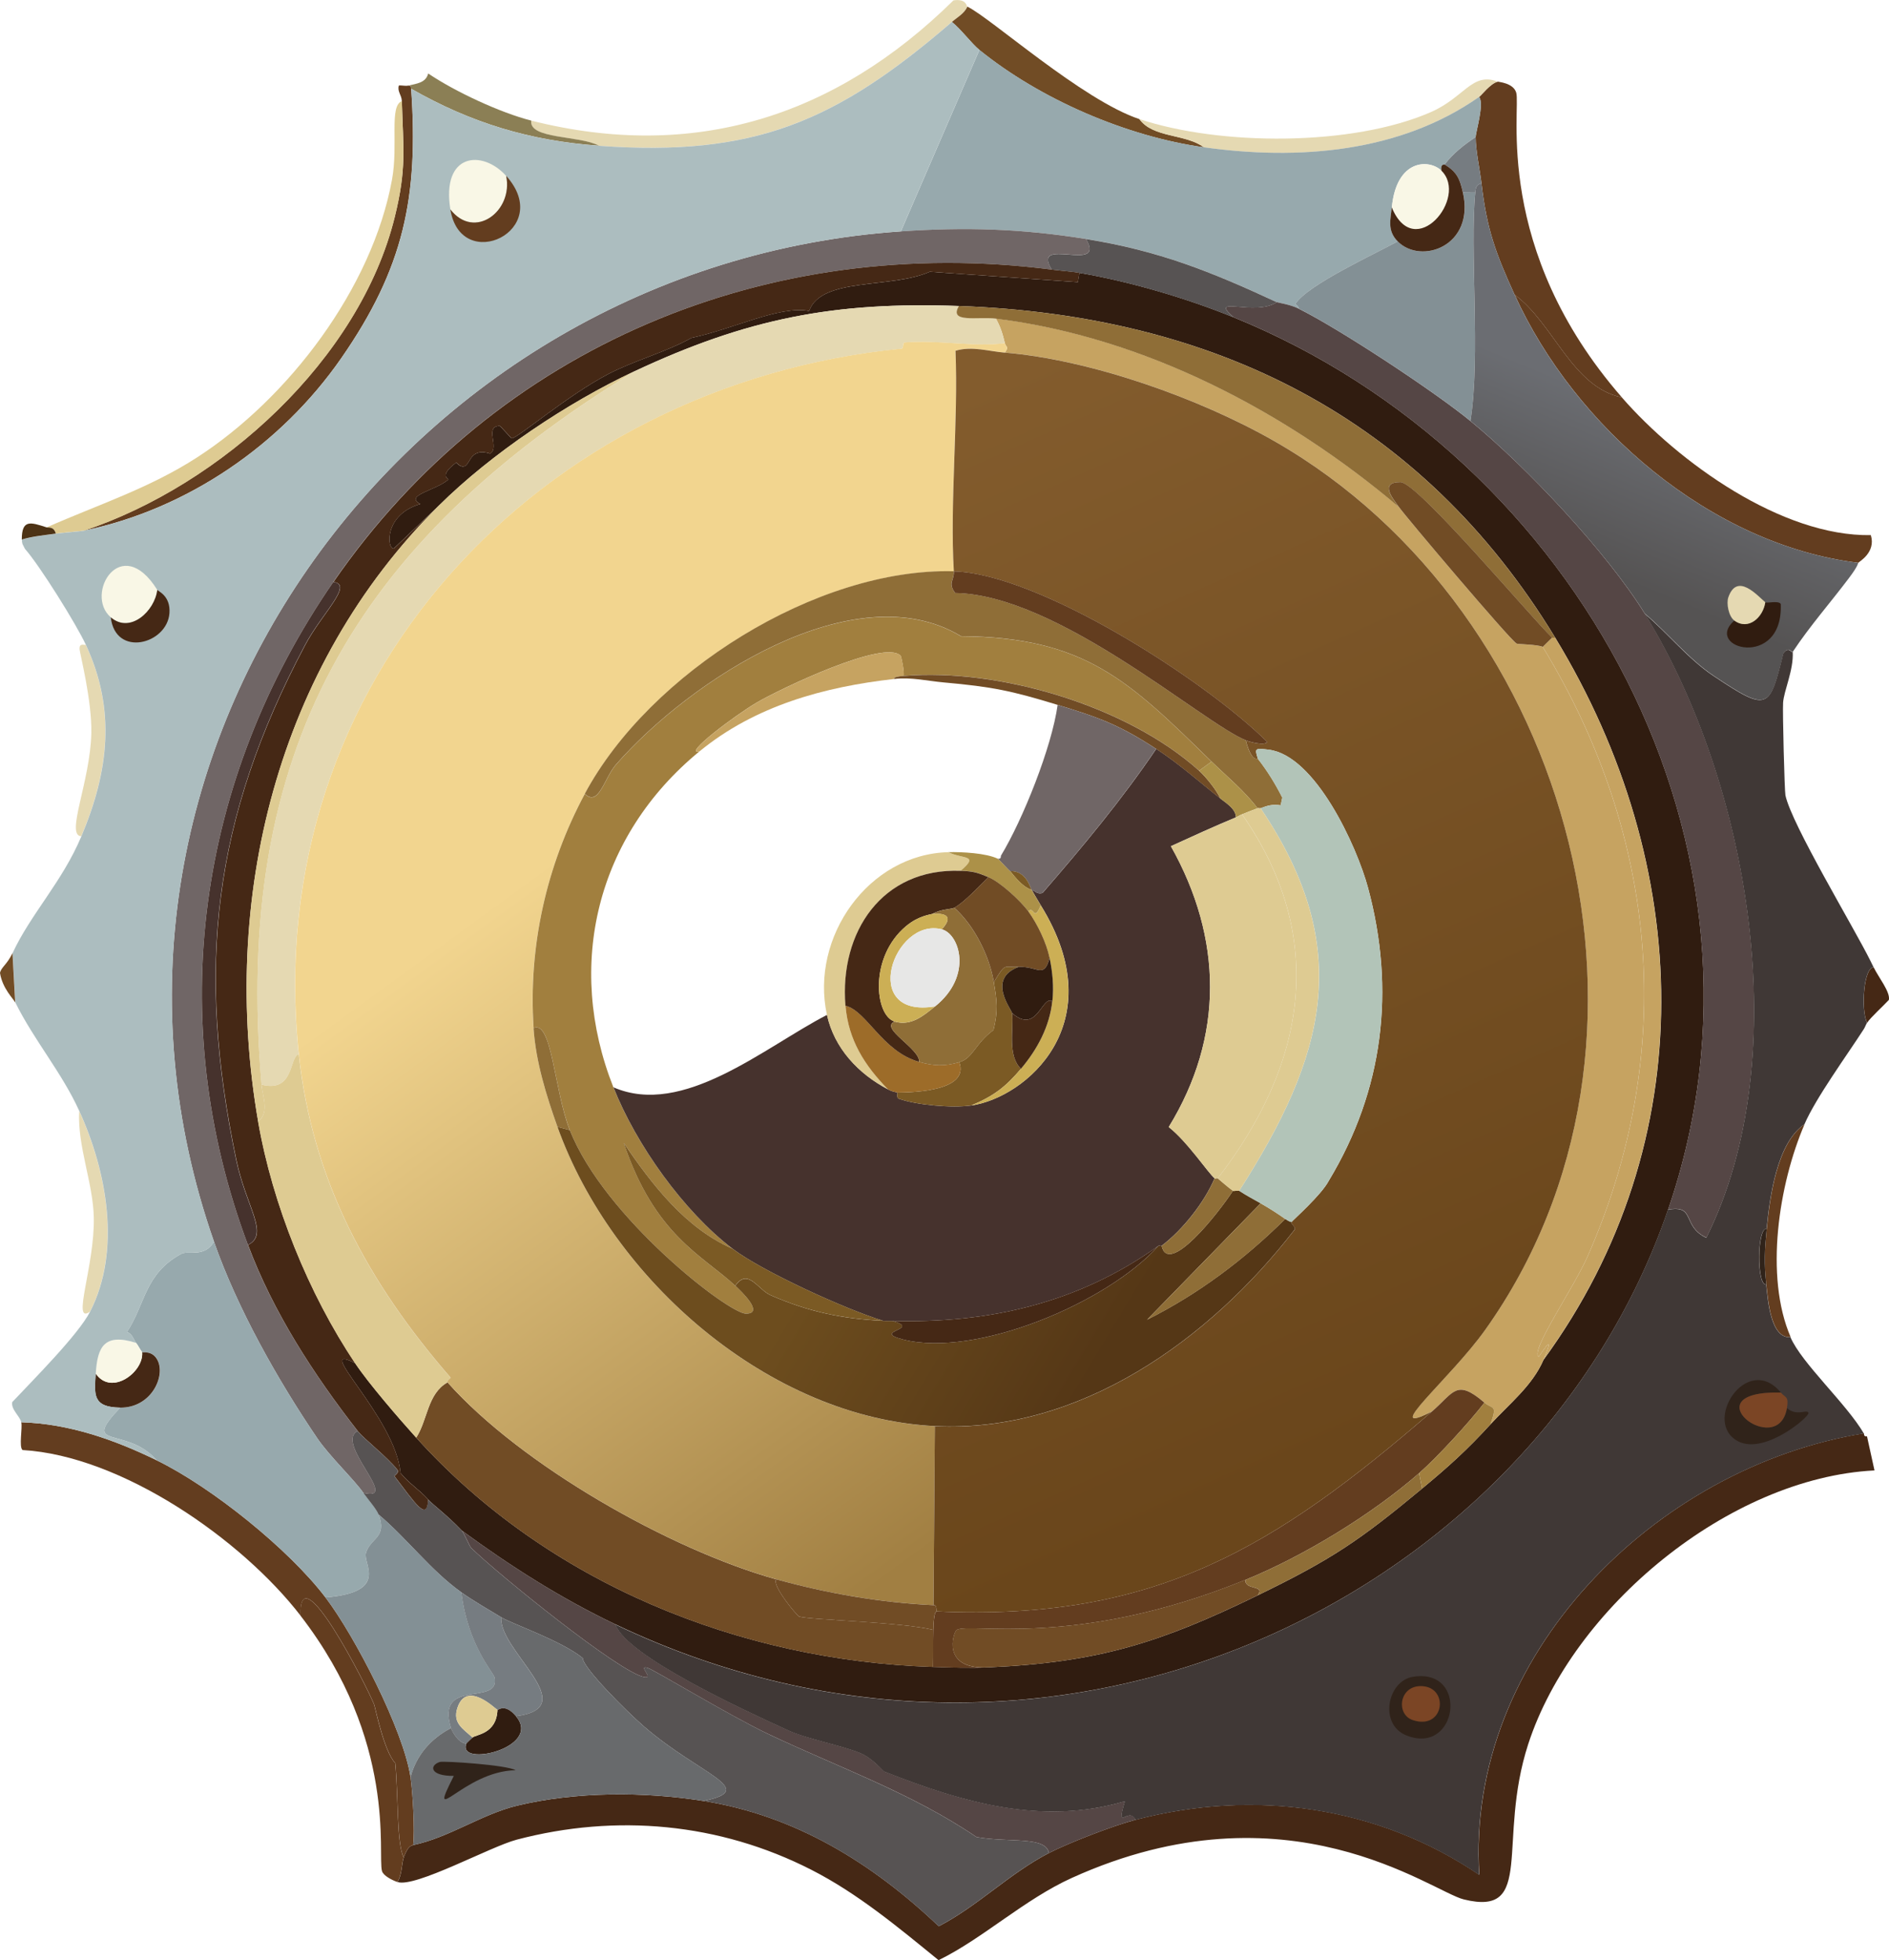 <?xml version="1.0" encoding="UTF-8"?>
<svg id="Layer_2" data-name="Layer 2" xmlns="http://www.w3.org/2000/svg" xmlns:xlink="http://www.w3.org/1999/xlink" viewBox="0 0 305.9 317.44">
  <defs>
    <style>
      .cls-1 {
        fill: #46322d;
      }

      .cls-1, .cls-2, .cls-3, .cls-4, .cls-5, .cls-6, .cls-7, .cls-8, .cls-9, .cls-10, .cls-11, .cls-12, .cls-13, .cls-14, .cls-15, .cls-16, .cls-17, .cls-18, .cls-19, .cls-20, .cls-21, .cls-22, .cls-23, .cls-24, .cls-25, .cls-26, .cls-27, .cls-28, .cls-29, .cls-30, .cls-31, .cls-32, .cls-33, .cls-34 {
        stroke-width: 0px;
      }

      .cls-2 {
        fill: #554645;
      }

      .cls-3 {
        fill: #575353;
      }

      .cls-4 {
        fill: url(#linear-gradient);
      }

      .cls-5 {
        fill: #706666;
      }

      .cls-6 {
        fill: #686a6c;
      }

      .cls-7 {
        fill: #301c10;
      }

      .cls-8 {
        fill: #8b7f55;
      }

      .cls-9 {
        fill: #30231a;
      }

      .cls-10 {
        fill: #97a9ad;
      }

      .cls-11 {
        fill: #a17f3e;
      }

      .cls-12 {
        fill: #decb92;
      }

      .cls-13 {
        fill: url(#linear-gradient-2);
      }

      .cls-14 {
        fill: #f9f7e6;
      }

      .cls-15 {
        fill: #633d1f;
      }

      .cls-16 {
        fill: #9d6c29;
      }

      .cls-17 {
        fill: #767c81;
      }

      .cls-18 {
        fill: url(#linear-gradient-3);
      }

      .cls-19 {
        fill: #403836;
      }

      .cls-20 {
        fill: #4d3315;
      }

      .cls-21 {
        fill: #8f6e37;
      }

      .cls-22 {
        fill: #452815;
      }

      .cls-23 {
        fill: #839095;
      }

      .cls-24 {
        fill: #ac9148;
      }

      .cls-25 {
        fill: #c6a361;
      }

      .cls-26 {
        fill: #7b4525;
      }

      .cls-27 {
        fill: #b2c4b8;
      }

      .cls-28 {
        fill: #ccaf55;
      }

      .cls-29 {
        fill: #e7e7e6;
      }

      .cls-30 {
        fill: url(#linear-gradient-4);
      }

      .cls-31 {
        fill: #714c25;
      }

      .cls-32 {
        fill: #acbdbf;
      }

      .cls-33 {
        fill: #7b5a24;
      }

      .cls-34 {
        fill: #e5d9b2;
      }
    </style>
    <linearGradient id="linear-gradient" x1="265.62" y1="66.6" x2="255.6" y2="91.12" gradientTransform="translate(2.19 -1.41) rotate(.44)" gradientUnits="userSpaceOnUse">
      <stop offset="0" stop-color="#6b6d72"/>
      <stop offset="1" stop-color="#555353"/>
    </linearGradient>
    <linearGradient id="linear-gradient-2" x1="79.96" y1="90.94" x2="181.43" y2="227.88" gradientTransform="translate(2.19 -1.41) rotate(.44)" gradientUnits="userSpaceOnUse">
      <stop offset=".26" stop-color="#f2d58f"/>
      <stop offset="1" stop-color="#a17f42"/>
    </linearGradient>
    <linearGradient id="linear-gradient-3" x1="143.49" y1="67.68" x2="219.11" y2="233.71" gradientTransform="translate(2.19 -1.41) rotate(.44)" gradientUnits="userSpaceOnUse">
      <stop offset="0" stop-color="#835c2d"/>
      <stop offset="1" stop-color="#6a461b"/>
    </linearGradient>
    <linearGradient id="linear-gradient-4" x1="138.2" y1="193.85" x2="179.06" y2="218.02" gradientTransform="translate(2.19 -1.41) rotate(.44)" gradientUnits="userSpaceOnUse">
      <stop offset="0" stop-color="#6d4d1e"/>
      <stop offset="1" stop-color="#553716"/>
    </linearGradient>
  </defs>
  <g id="Layer_1-2" data-name="Layer 1">
    <g>
      <path class="cls-22" d="m301.84,232.11c.05.09-.11.55.5.5l1.21,5.51c-23.58,1.2-48.88,22.21-56.07,44.31-5.13,15.78,1.19,28.03-10.44,25.16-5.21-1.28-28.56-19.29-63.45-3.49-7.73,3.5-14.43,9.83-21.6,13.33-6.52-5.31-13.09-10.81-20.63-14.65-14.86-7.58-31.57-9.11-47.7-4.86-4.28,1.13-16.45,7.83-19.3,6.85.75-1.09.67-2.98,1.03-3.99.81-2.25,1.49-1.86,1.51-1.99,5.82-1.21,11.04-4.97,16.79-6.37,9.53-2.31,20.62-2.3,30.25-.77,14.82,2.35,27.3,10.04,38.08,20.29,6.32-3.27,11.49-8.59,17.84-11.86,3.24-1.67,10.45-4.45,14.04-5.39,19.17-5.01,39.19-2.26,55.66,8.92-2.25-35.5,28.58-66.05,62.28-71.5Z"/>
      <path class="cls-15" d="m25.39,236.49c8.9,4.35,21.34,14.35,27.32,22.2,4.76,6.26,12.63,21.5,13.77,29.1.35,2.32.74,9,.42,11-.02.12-.71-.27-1.51,1.99-1.16-2.06-.87-10.08-1.38-15.26-1.85-1.97-3.23-9.04-3.43-9.52-1.22-3.04-12.29-24.76-11.89-14.34-9.58-12.42-29.02-25.91-45.03-26.84-.64-.46.01-3.58-.22-4.5,7.71.23,15.08,2.81,21.95,6.17Z"/>
      <g>
        <path class="cls-15" d="m262.64,64.36c9.17,10.52,25.89,22.54,40.32,22.3.85,2.81-1.89,4.27-2.03,4.48-23.89-2.91-45.94-22.05-55.65-43.41,6.33,4.63,9.26,14.95,17.37,16.63Z"/>
        <path class="cls-15" d="m262.64,64.36c-8.11-1.68-11.03-12-17.37-16.63-3.07-6.75-4.48-10.52-5.36-18.04-.26-2.23-.96-5.36-.94-7.5,0-.85,1.43-5.39.55-6.49.43-.3,1.79-2.15,3.02-2.48.16.06,2.51.21,2.99,1.77.78,2.57-3.86,25.31,17.12,49.37Z"/>
      </g>
      <path class="cls-15" d="m66.08,13.87c.42-.05.47.12.5.5,1.21,17.49-1.16,29.01-11.33,43.65-9.77,14.06-24.95,24.44-41.7,27.92,22.26-7.4,44.7-27.74,50.38-50.85,1.94-7.89,1.36-11.02,1.14-18.74-.03-.96-.77-1.56-.48-2.5.48-.06,1.07.12,1.5.01Z"/>
      <path class="cls-34" d="m156.65,1.07c-.52,1.14-1.63,1.71-2.52,2.48-18.66,16.1-31.95,21.88-57.14,20.06-3.04-1.69-11.42-1.03-10.97-4.08,26.39,6.66,49.28-.66,68.38-19.47,2.12-.32,2.13.96,2.24,1.02Z"/>
      <path class="cls-15" d="m65.38,300.78c-.36,1.01-.28,2.9-1.03,3.99-.82-.28-2.27-1-2.49-1.77-.75-2.62,2.53-20.98-13.18-41.34-.4-10.42,10.66,11.3,11.89,14.34.19.48,1.57,7.55,3.43,9.52.51,5.17.22,13.2,1.38,15.26Z"/>
      <path class="cls-31" d="m184.51,19.28c2.21,3.09,7.43,2.34,10.46,4.58-12.55-1.75-26.53-7.79-36.37-15.77-1.27-1.03-3-3.38-4.46-4.53.89-.77,2-1.34,2.52-2.48,3.7,1.76,18.6,15.13,27.85,18.21Z"/>
      <path class="cls-34" d="m242.53,13.22c-1.23.32-2.59,2.18-3.02,2.48-12.86,9.04-29.33,10.28-44.55,8.16-3.03-2.23-8.25-1.49-10.46-4.58,13.11,4.36,34.53,4.44,47.24-1.14,5.39-2.36,6.67-6.52,10.78-4.92Z"/>
      <path class="cls-34" d="m13.9,104.44c4.88,10.52,3.7,20.42-.74,30.98-2.62-.1,1.47-8.85,1.63-16.73.1-5.29-1.85-12.83-1.9-13.51-.06-.83.28-.83,1.01-.74Z"/>
      <path class="cls-34" d="m14.57,212.41c-3.05,2.17.78-7.4.62-15.24-.12-5.65-2.67-11.54-2.37-17.26,4.47,9.81,6.83,22.58,1.75,32.5Z"/>
      <path class="cls-8" d="m86.03,19.52c-.45,3.05,7.93,2.39,10.97,4.08-11.21-.81-20.71-3.69-30.42-9.23-.03-.38-.07-.55-.5-.5,1.38-.33,2.88-.44,3.26-1.97,4.32,2.93,11.71,6.37,16.69,7.63Z"/>
      <path class="cls-22" d="m303.42,156.65c.74,1.56,2.72,3.99,2.46,5.27-.91,1-2.96,2.83-3.53,3.72-1.03-2.14-.54-9.01,1.07-8.99Z"/>
      <path class="cls-10" d="m194.97,23.85c15.22,2.13,31.69.88,44.55-8.16.88,1.1-.54,5.65-.55,6.49-1.91,1.29-3.62,2.59-5.03,4.46-.03.04-.68-.16-.51,1-1.95-1.91-7.29-1.95-8.04,5.94-.19,1.95-.8,3.73.96,5.51-3.75,2.05-14.65,7.06-16.57,10.12-.03.05.63.44.49.75-1.25-.62-3.32-.95-3.49-1.03-10.71-4.96-19.06-8.33-30.91-10.23-10.42-1.67-19.47-1.95-29.98-1.23l12.72-29.39c9.84,7.98,23.82,14.02,36.37,15.77Z"/>
      <path class="cls-5" d="m175.86,38.7c3.4,5.69-9.02-.65-5.54,4.96-45.77-5.86-89.96,12.32-116.35,50.59-22.05,31.97-27.51,70.78-13.82,107.36,4.06,10.86,10.66,21.01,17.76,30.13-3.79,1.96,7.12,11.57.92,10-1.52-2.17-5.46-5.91-7.43-8.8-6.43-9.45-12.97-21.06-16.75-31.87C7.37,123.11,65.36,43,145.88,37.47c10.52-.72,19.56-.44,29.98,1.23Z"/>
      <path class="cls-10" d="m58.84,241.74c.72,1.02,2.14,2.62,2.47,3.52,1.43,3.81-1.32,3.75-2.05,6.23-.52,1.77,3.82,6.35-6.55,7.2-5.98-7.86-18.42-17.85-27.32-22.2-4.93-5.65-12.53-1.6-5.93-8.54,5.07.06,7.42-5.11,6.06-7.7-.85-1.62-2.4-1.16-2.49-1.27-.34-.42-.64-1.09-.99-1.51-.41-.49-.61-1.52-1.49-1.76,3-4.49,2.84-9.46,8.84-12.68,1.07-.57,3.74.68,5.26-1.96,3.78,10.81,10.32,22.42,16.75,31.87,1.97,2.9,5.91,6.63,7.43,8.8Z"/>
      <path class="cls-12" d="m13.55,85.94c-.38.08-3.53.32-4.5.47-.34-1.22-1.19-.91-1.49-1.01,8.32-3.67,16.62-6.33,24.33-11.31,14.86-9.6,28.37-27.41,31.59-44.99,1.05-5.73-.5-11.92,1.6-12.73.21,7.71.8,10.85-1.14,18.74-5.68,23.11-28.12,43.44-50.38,50.85Z"/>
      <g>
        <path class="cls-22" d="m19.45,227.95c-4.54-.06-4.16-2.18-3.96-5.53,2.55,3.74,7.83-.27,7.52-3.44.09.11,1.64-.35,2.49,1.27,1.36,2.59-.99,7.76-6.06,7.7Z"/>
        <path class="cls-14" d="m22.03,217.47c.34.41.65,1.08.99,1.51.31,3.17-4.98,7.18-7.52,3.44.27-4.37,1.4-6.57,6.54-4.95Z"/>
      </g>
      <g>
        <path class="cls-32" d="m158.6,8.08l-12.72,29.39C65.36,43,7.37,123.11,34.66,201.07c-1.53,2.64-4.19,1.39-5.26,1.96-6.01,3.22-5.85,8.19-8.84,12.68.87.24,1.08,1.27,1.49,1.76-5.13-1.62-6.27.58-6.54,4.95-.2,3.35-.59,5.47,3.96,5.53-6.6,6.95,1,2.89,5.93,8.54-6.86-3.36-14.23-5.94-21.95-6.17-.25-1.02-1.69-2.07-1.47-3.26,3.33-3.55,10.68-10.89,12.61-14.65,5.08-9.92,2.72-22.69-1.75-32.5-2.86-6.28-7.3-11.4-10.36-17.57l-.44-8c2.94-6.34,8.07-11.58,11.14-18.91,4.44-10.57,5.61-20.47.74-30.98-1.57-3.4-7.54-12.94-9.88-15.57-.28-.62-.49-.7-.49-1.5,1.77-.54,3.68-.69,5.51-.96.98-.14,4.13-.39,4.5-.47,16.76-3.48,31.93-13.87,41.7-27.92,10.18-14.64,12.54-26.16,11.33-43.65,9.71,5.54,19.21,8.42,30.42,9.23,25.19,1.83,38.47-3.96,57.14-20.06,1.47,1.16,3.2,3.51,4.46,4.53Z"/>
        <g>
          <path class="cls-31" d="m2.46,162.34c-.31-.63-2.05-2.24-2.46-4.77.14-.9,1.16-1.37,2.02-3.23l.44,8Z"/>
          <g>
            <path class="cls-14" d="m81.97,28.49c1.19,5.72-5.14,10.47-9.04,5.43-1.47-9.14,5.17-9.74,9.04-5.43Z"/>
            <path class="cls-15" d="m72.93,33.91c3.9,5.04,10.23.29,9.04-5.43,7.92,8.82-7.33,16.05-9.04,5.43Z"/>
          </g>
          <g>
            <path class="cls-14" d="m25.47,95.53c-.39,3.39-4.36,7.17-7.53,4.44-4.33-3.73,1.66-13.86,7.53-4.44Z"/>
            <path class="cls-22" d="m17.94,99.97c3.17,2.73,7.14-1.06,7.53-4.44.14.22,2.17.96,1.97,3.76-.36,5.03-8.76,7.24-9.5.68Z"/>
          </g>
        </g>
      </g>
      <path class="cls-20" d="m7.55,85.4c.3.1,1.15-.21,1.49,1.01-1.82.26-3.74.42-5.51.96,0-3.29,1.4-2.82,4.01-1.97Z"/>
      <path class="cls-3" d="m57.91,231.74c.98,1.26,4.77,4.17,6.45,6.3.33.42-.54.95-.51,1,3.4,4.41,5.29,7.48,5.47,3.79.73.82,3.05,2.51,5.46,5.04.34.35,1.27,2.55,1.48,2.76,4.02,3.99,24.08,20.28,28.08,20.96,1.6.27-1.14-1.97.51-1.5,1.06.31,13.22,7.69,19.41,10.65,11.36,5.41,23.35,9.61,33.86,16.75,5.29.95,11.26-.18,11.73,2.59-6.35,3.27-11.51,8.58-17.84,11.86-10.78-10.25-23.26-17.93-38.08-20.29,9.09-1.88-.56-4.2-9.65-12.07-2.9-2.51-9.88-9.51-9.91-11.07-3.49-2.83-11.4-5.51-13.2-6.6-2.04-1.24-4.56-2.68-6.47-4.05-4.99-3.57-8.74-8.67-13.4-12.6-.34-.9-1.76-2.5-2.47-3.52,6.19,1.57-4.72-8.05-.92-10Z"/>
      <path class="cls-2" d="m99.66,263.05c1.8,5.11,20.74,13.85,28.11,17.21,2.85,1.3,8.51,2.38,11.47,3.59,2.11.86,3.74,2.94,3.98,3.03,12.59,4.96,25.47,8.79,38.95,4.8-1.54,5.22.61.7,1.73,3.01-3.58.94-10.79,3.72-14.04,5.39-.47-2.77-6.43-1.64-11.73-2.59-10.51-7.15-22.5-11.34-33.86-16.75-6.2-2.95-18.35-10.34-19.41-10.65-1.65-.47,1.09,1.77-.51,1.5-4-.68-24.06-16.97-28.08-20.96-.21-.21-1.14-2.41-1.48-2.76,7.91,5.78,16.04,10.97,24.88,15.19Z"/>
      <path class="cls-23" d="m74.71,257.86c1.05,8.57,5.25,13.05,5.39,13.79.95,4.79-9.62-.09-7.06,8.19-3.3,1.72-5.65,4.44-6.56,7.95-1.14-7.59-9.01-22.84-13.77-29.1,10.38-.85,6.03-5.43,6.55-7.2.73-2.49,3.48-2.42,2.05-6.23,4.66,3.93,8.41,9.03,13.4,12.6Z"/>
      <path class="cls-17" d="m239.91,29.7c-.89.2-.93.72-1.01,1.49l-2-.02c-.48-2.14-.94-3.3-2.96-4.52,1.41-1.87,3.12-3.17,5.03-4.46-.02,2.15.68,5.28.94,7.5Z"/>
      <path class="cls-7" d="m174.82,44.19c8.14,1.39,17.29,4.08,24.94,7.19,55.84,22.69,90.49,85.88,70.37,144.5-21.64,63.02-99.5,101.03-170.46,67.17-8.84-4.22-16.97-9.4-24.88-15.19-2.41-2.53-4.73-4.22-5.46-5.04-1.36-1.53-3.18-2.66-4.47-4.28-.83-9.08-14.59-21.4-7.36-17.8,2.21,3.31,7.11,8.98,9.9,12.07,21.24,23.54,52.38,36.12,83.69,37.13,3.04.1,5.95.21,9,.07,17.85-.8,27.86-4.02,43.58-11.66,11.95-5.81,16.46-8.85,26.62-17.29,4.28-3.55,7.31-6.28,11.08-10.41,2.98-3.27,6.76-6.21,8.58-10.43,25.91-35.47,24.31-80.12,1.9-116.95-21.72-35.7-55.29-52.22-96.56-53.72-20.17-.73-34.28,2.02-52.57,10.59-10.86,5.09-23.15,13.31-31.66,21.75l-7.3,6.94c-1.09.15-1.66-5.47,4.3-7.21-2.68-1.41,2.57-2.21,4.53-3.96.13-.12-1.64-.55,1.27-2.74.06-.05.74.95,1.5.51.81-.47.92-2.97,4.01-1.97,1.59-.93-1-4.43,1.53-4.49.14,0,1.84,2.02,1.98,2.01.94-.03,9-6.94,15.57-10.38,4.27-2.24,9.29-3.53,13.54-5.89,6.92-1.47,14.17-5.25,19.03-4.35,1.99-5.54,13.25-3.55,19.54-6.35l23.98,1.68.26-1.5Z"/>
      <path class="cls-2" d="m210.26,49.96c6.69,3.32,21.96,13.39,27.85,18.21,9.08,7.42,22.11,21.28,28.25,31.21,16.82,27.19,24.65,71.64,9.97,101.05-4.05-1.92-1.64-5.37-6.21-4.55,20.12-58.61-14.53-121.8-70.37-144.5-4.19-3.71,3.39-.06,7.02-2.45.18.08,2.24.4,3.49,1.03Z"/>
      <path class="cls-15" d="m289.96,216.53c-3.21.27-3.65-5.95-3.93-8.53-.38-3.47-.27-5.55.07-9,.53-5.37,1.7-13.94,6.13-16.95-4.17,9.66-6.52,24.63-2.26,34.47Z"/>
      <path class="cls-23" d="m238.9,31.19c-.92,9.24.89,26.58-.78,36.98-5.89-4.82-21.16-14.88-27.85-18.21.14-.31-.52-.71-.49-.75,1.92-3.06,12.82-8.07,16.57-10.12,3.79,3.85,12.5.75,10.56-7.92l2,.02Z"/>
      <g>
        <path class="cls-4" d="m245.27,47.73c9.71,21.37,31.76,40.5,55.65,43.41-.08.12.04.42-1.52,2.49-3.02,4.01-6.3,7.72-9.09,11.93-.16.23-.6-1.05-1.5.24-2.23,9.05-2.46,9.54-11.27,3.66-4.09-2.73-7.42-6.93-11.17-10.08-6.14-9.92-19.18-23.78-28.25-31.21,1.67-10.4-.14-27.75.78-36.98.08-.77.12-1.29,1.01-1.49.88,7.52,2.29,11.29,5.36,18.04Z"/>
        <path class="cls-7" d="m280.85,100.49c2.29,1.66,4.66-.5,5.02-2.96.27.22,2.08-.33,2.5.27.44,10.69-12.63,7.22-7.52,2.69Z"/>
        <path class="cls-34" d="m285.87,97.53c-.36,2.46-2.74,4.63-5.02,2.96-.93-.68-1.31-2.78-.97-3.76,1.43-4.12,4.78-.2,5.99.8Z"/>
      </g>
      <path class="cls-3" d="m206.77,48.94c-3.63,2.39-11.2-1.26-7.02,2.45-7.65-3.11-16.8-5.79-24.94-7.19-1.47-.25-3.02-.35-4.49-.53-3.48-5.61,8.94.74,5.54-4.96,11.86,1.9,20.21,5.27,30.91,10.23Z"/>
      <g>
        <path class="cls-14" d="m233.43,27.65c4.43,4.33-4.36,14.93-8.04,5.94.76-7.89,6.09-7.84,8.04-5.94Z"/>
        <path class="cls-22" d="m236.9,31.17c1.95,8.67-6.76,11.76-10.56,7.92-1.75-1.78-1.14-3.56-.96-5.51,3.68,9,12.47-1.6,8.04-5.94-.18-1.16.47-.95.51-1,2.03,1.22,2.48,2.38,2.96,4.52Z"/>
      </g>
      <path class="cls-22" d="m170.32,43.66c1.48.19,3.02.28,4.49.53l-.26,1.5-23.98-1.68c-6.29,2.79-17.55.81-19.54,6.35-4.85-.9-12.1,2.89-19.03,4.35-4.25,2.36-9.27,3.66-13.54,5.89-6.57,3.44-14.64,10.35-15.57,10.38-.14,0-1.84-2.02-1.98-2.01-2.53.06.06,3.56-1.53,4.49-3.09-1-3.21,1.5-4.01,1.97-.75.44-1.43-.56-1.5-.51-2.91,2.19-1.14,2.62-1.27,2.74-1.96,1.76-7.21,2.55-4.53,3.96-5.96,1.75-5.4,7.36-4.3,7.21l7.3-6.94c-26.26,26.02-35.49,63.86-29.26,99.75,2.32,13.38,8.14,27.82,15.7,39.11-7.23-3.6,6.53,8.72,7.36,17.8,1.28,1.63,3.11,2.75,4.47,4.28-.18,3.69-2.07.62-5.47-3.79-.03-.04.84-.57.51-1-1.68-2.13-5.47-5.04-6.45-6.3-7.1-9.11-13.7-19.26-17.76-30.13,3.52-1.76-.27-6.03-1.89-13.76-6.53-31.16-3.82-55.17,11.14-83.39,2.73-5.15,7.9-9.84,4.58-10.21,26.4-38.27,70.58-56.46,116.35-50.59Z"/>
      <path class="cls-1" d="m40.15,201.61c-13.69-36.58-8.23-75.39,13.82-107.36,3.33.37-1.85,5.06-4.58,10.21-14.95,28.22-17.67,52.23-11.14,83.39,1.62,7.73,5.41,12,1.89,13.76Z"/>
      <path class="cls-17" d="m81.17,261.91c-.44,5.43,13.41,14.6,2.38,16.01-1.81-2.14-2.85-.96-2.99-1.02-.37-.17-5.01-4.88-6.5-.3-.79,2.44.91,3.35,2.46,4.77-.18.16-.98.93-1.01.99-1.26-.07-2.29-1.91-2.48-2.52-2.56-8.28,8.01-3.4,7.06-8.19-.15-.74-4.35-5.22-5.39-13.79,1.91,1.37,4.42,2.81,6.47,4.05Z"/>
      <path class="cls-7" d="m83.55,277.92c4.35,5.14-9.57,8.35-8.03,4.44.03-.07.83-.83,1.01-.99.55-.5,3.87-.54,4.03-4.47.14.07,1.18-1.12,2.99,1.02Z"/>
      <g>
        <path class="cls-6" d="m113.94,291.65c-9.63-1.53-20.72-1.55-30.25.77-5.75,1.4-10.98,5.16-16.79,6.37.32-2-.07-8.68-.42-11,.91-3.51,3.26-6.23,6.56-7.95.19.61,1.22,2.45,2.48,2.52-1.53,3.92,12.38.7,8.03-4.44,11.04-1.42-2.81-10.58-2.38-16.01,1.8,1.09,9.71,3.77,13.2,6.6.03,1.56,7.01,8.56,9.91,11.07,9.1,7.87,18.75,10.19,9.65,12.07Z"/>
        <path class="cls-9" d="m71.25,285.33c.59-.18,10.8.47,12.24,1.34-8.45.15-14.52,9.85-10,.92-3.94.03-3.99-1.73-2.23-2.27Z"/>
      </g>
      <g>
        <path class="cls-19" d="m290.31,105.56c.16,2.96-1.43,6.27-1.56,8.24-.1,1.48.23,14.26.38,15,1.01,4.72,11.01,21.25,13.79,26.85.17.33.33.66.49,1-1.61-.02-2.1,6.85-1.07,8.99-.18.28-.33.72-.51,1-2.73,4.24-7.77,11.14-9.62,15.42-4.43,3-5.6,11.58-6.13,16.95-1.56-.34-1.64,9.32-.07,9,.28,2.58.72,8.79,3.93,8.53,1.83,4.24,9.06,10.76,11.88,15.59-33.7,5.45-64.53,36-62.28,71.5-16.48-11.18-36.49-13.93-55.66-8.92-1.12-2.31-3.27,2.21-1.73-3.01-13.49,3.99-26.36.16-38.95-4.8-.24-.09-1.86-2.17-3.98-3.03-2.96-1.21-8.61-2.28-11.47-3.59-7.37-3.36-26.31-12.1-28.11-17.21,70.96,33.86,148.83-4.15,170.46-67.17,4.57-.82,2.16,2.62,6.21,4.55,14.68-29.41,6.85-73.86-9.97-101.05,3.75,3.15,7.07,7.35,11.17,10.08,8.81,5.88,9.04,5.39,11.27-3.66.9-1.29,1.35,0,1.5-.24Z"/>
        <path class="cls-9" d="m288.39,225.51c-14.93-.33-.44,10.99.98,2.51,1.61,1.43,3.28.11,3.49.78.2.61-6.99,6.73-11.28,4.66-6.12-2.96,1.27-14.6,6.81-7.95Z"/>
        <path class="cls-26" d="m288.39,225.51c.74.89,1.31.55.98,2.51-1.42,8.48-15.91-2.84-.98-2.51Z"/>
        <path class="cls-9" d="m286.1,199c-.34,3.45-.45,5.52-.07,9-1.57.32-1.49-9.34.07-9Z"/>
        <g>
          <path class="cls-9" d="m228.81,271.54c9.14-1.48,7.29,12.84-1.07,9.49-4.48-1.8-3.08-8.82,1.07-9.49Z"/>
          <path class="cls-26" d="m230.29,273.05c4.46.24,3.57,7.23-1.54,5.49-2.76-.94-2.18-5.68,1.54-5.49Z"/>
        </g>
      </g>
      <path class="cls-12" d="m80.56,276.9c-.17,3.92-3.49,3.97-4.03,4.47-1.55-1.42-3.25-2.33-2.46-4.77,1.48-4.58,6.13.13,6.5.3Z"/>
      <g>
        <path class="cls-25" d="m226.51,82.08c1.04,1.49,17.84,21.36,19.07,22.14.18.11,3.38.15,4.24.53,18.76,30.75,21.84,65.7,7.24,98.78-2.24,5.08-9.38,15.39-7.87,16.18,1.97-3,2-2.42.75.51-1.81,4.23-5.6,7.16-8.58,10.43,1.18-3.3.35-2.37-.97-3.51-4.57-3.91-4.92-1.67-8.51,1.43-8.66,4.37,3-5.33,8.6-13.18,33.08-46.36,14.39-116.22-34.13-143.97-12.16-6.96-29.72-13.16-43.63-14.33.75-1.03.18-.79.01-1.5-.33-1.42-.73-2.74-1.47-4.01,24.02,3,46.89,14.99,65.25,30.49Z"/>
        <path class="cls-34" d="m155.28,49.54c-1.69,2.83,3.01,1.67,5.98,2.05.74,1.27,1.14,2.59,1.47,4.01-5.35.64-10.89-.6-16.24-.12-.39.03-.11.96-.51,1-58.63,5.75-103.97,53.83-97.6,114.22-1.6.53-.66,6.29-6.04,4.95-4.63-53.82,14.99-87.74,60.37-115.5,18.28-8.58,32.39-11.33,52.57-10.59Z"/>
        <path class="cls-31" d="m125.71,255.75c-.83.88,3.35,5.91,3.7,6.03,1.63.54,16.74.89,21.73,2.17-.05,2,0,4-.05,6-31.31-1.01-62.45-13.59-83.69-37.13,1.87-2.88,1.79-7.11,5.07-8.96,11.92,13.41,36.04,27.1,53.24,31.9Z"/>
        <path class="cls-12" d="m48.38,170.69c2.17,20.58,11.27,37.1,24.59,52.42.03.03-.71.52-.51.75-3.27,1.85-3.19,6.08-5.07,8.96-2.79-3.1-7.69-8.77-9.9-12.07-7.56-11.28-13.37-25.73-15.7-39.11,1.9-1.52.72-3.98.55-5.99,5.37,1.34,4.43-4.42,6.04-4.95Z"/>
        <path class="cls-15" d="m240.39,227.14c-2.5,3.24-7.64,8.84-10.58,11.42-7.65,6.7-18.7,13.44-28.12,17.28-27.72,11.29-44.83,6.77-46.8,8.14-.43.3-2.64,6.47,5.2,6.04-3.04.14-5.95.03-9-.07.04-2,0-4,.05-6,.09-3.37.52-2.84.52-3,35.42,1.63,54.85-10.42,80.22-32.37,3.59-3.11,3.94-5.35,8.51-1.43Z"/>
        <path class="cls-21" d="m251.84,103.27h-.5c-3.36-3.23-21.79-25.16-24.55-25.18-3.6-.03-1.11,2.81-.28,4-18.35-15.5-41.22-27.49-65.25-30.49-2.97-.37-7.67.79-5.98-2.05,41.27,1.5,74.84,18.03,96.56,53.72Z"/>
        <path class="cls-25" d="m249.94,220.22c1.25-2.92,1.22-3.5-.75-.51-1.51-.79,5.63-11.11,7.87-16.18,14.6-33.07,11.53-68.03-7.24-98.78l1.51-1.49h.5c22.41,36.84,24.01,81.48-1.9,116.95Z"/>
        <path class="cls-31" d="m203.66,258.35c-15.72,7.64-25.72,10.86-43.58,11.66-7.85.43-5.63-5.74-5.2-6.04,1.96-1.37,19.08,3.16,46.8-8.14-.17,1.75,3.34.79,1.98,2.51Z"/>
        <path class="cls-12" d="m102.72,60.14c-45.38,27.76-65,61.68-60.37,115.5.17,2.02,1.35,4.48-.55,5.99-6.23-35.89,3-73.73,29.26-99.75,8.51-8.44,20.8-16.66,31.66-21.75Z"/>
        <path class="cls-21" d="m230.29,241.06c-10.16,8.44-14.68,11.48-26.62,17.29,1.36-1.73-2.15-.77-1.98-2.51,9.42-3.84,20.48-10.58,28.12-17.28l.48,2.5Z"/>
        <path class="cls-11" d="m241.37,230.65c-3.77,4.13-6.8,6.86-11.08,10.41l-.48-2.5c2.94-2.58,8.08-8.18,10.58-11.42,1.32,1.13,2.15.2.97,3.51Z"/>
        <path class="cls-13" d="m162.73,55.6c.16.71.74.47-.01,1.5-2.64-.22-5.3-1.1-8-.31.47,11.43-.93,24.55-.27,35.74-22.21-.59-49.26,16.46-59.76,36.03-6.21,11.58-9.17,24.74-8.29,37.92.37,5.48,2.04,10.9,3.88,16.02,8.86,24.79,34.27,47.12,61.11,48.45-.07,9.66-.16,19.33-.22,28.99-8.5-.41-17.24-1.9-25.46-4.19-17.2-4.8-41.32-18.48-53.24-31.9-.2-.23.54-.71.51-.75-13.32-15.32-22.42-31.84-24.59-52.42-6.37-60.39,38.96-108.47,97.6-114.22.39-.04.12-.96.51-1,5.36-.47,10.9.76,16.24.12Z"/>
        <path class="cls-18" d="m162.72,57.1c13.91,1.17,31.46,7.37,43.63,14.33,48.53,27.75,67.22,97.6,34.13,143.97-5.6,7.85-17.26,17.55-8.6,13.18-25.37,21.95-44.81,34.01-80.22,32.37,0-1.31-.49-.95-.49-1,.06-9.66.16-19.33.22-28.99,23.44,1.17,44.5-14.03,58.23-31.79.35-.45-.69-.99-.49-1.25.27-.36,4.86-4.41,6.05-6.7,8.86-14.68,10.82-30.88,6.36-47.44-1.81-6.74-8.54-21.44-16.07-22.37-2.26-.28-2.32-.25-1.76,1.49-.11-.14-.99.66-1.98-3.01.65.27,3,.91,3.5.28-10.19-10.11-37-27.27-50.77-27.63-.66-11.19.74-24.3.27-35.74,2.7-.79,5.36.09,8,.31Z"/>
        <path class="cls-31" d="m251.34,103.26l-1.51,1.49c-.86-.39-4.06-.42-4.24-.53-1.23-.78-18.04-20.65-19.07-22.14-.83-1.19-3.32-4.02.28-4,2.76.02,21.19,21.96,24.55,25.18Z"/>
        <path class="cls-31" d="m151.17,259.95c0,.06.5-.31.49,1,0,.15-.44-.37-.52,3-4.99-1.27-20.09-1.62-21.73-2.17-.35-.12-4.53-5.14-3.7-6.03,8.22,2.29,16.96,3.79,25.46,4.19Z"/>
        <path class="cls-11" d="m196.2,123.33l-2.01,1.48c-11.68-10.53-32.4-16.65-47.87-15.36.17-.51-.36-3.13-.47-3.25-2.58-2.76-19.59,5.39-23.3,7.57-3.5,2.05-12.06,8.48-9.31,7.93-16.63,13.67-21.74,34.62-13.91,54.38,3.69,9.31,11.34,20.04,19.29,26.14-7.64-3.33-13.07-10.43-17.61-17.13,5.04,14.97,12.64,18.13,18.07,23.13.94.87,4.78,4.52,1.71,4.51-2.8-.01-22.92-15.53-28.51-29.71-2.54-6.43-2.9-17.91-5.87-16.54-.88-13.19,2.08-26.35,8.29-37.92,2.24,2.19,3.16-2.56,5.03-4.71,11.92-13.65,38.64-31.2,55.89-20.81,20.15.15,27.21,7.24,40.58,20.31Z"/>
        <path class="cls-30" d="m92.28,183.02c5.6,14.18,25.71,29.7,28.51,29.71,3.07.01-.77-3.64-1.71-4.51,2.05-2.95,3.63.63,5.74,1.54,6.26,2.73,11.67,3.81,18.21,4.14.5.03,1,0,1.5.01,4.87,1.39-3.59,1.65,1.73,3.01,11.73,3,33.03-5.9,41.35-15.18.11-.08.39.08.5,0,1.1,4.95,9.05-5.1,11.56-8.91.15.1.84-.09,1,0,1.1.72,2.33,1.38,3.48,2.03q-9.19,9.43-18.39,18.85c8.37-4.21,15.72-9.74,22.37-16.32.26.18.67.42,1,.51-.2.27.84.8.49,1.25-13.73,17.76-34.79,32.96-58.23,31.79-26.84-1.34-52.25-23.67-61.11-48.45l2,.52Z"/>
        <path class="cls-21" d="m154.45,92.52c.09,1.47-1.01,1.88.22,3.5,16.66.28,39.99,20.96,47.05,23.85.98,3.68,1.87,2.87,1.98,3.01,1.57,2.01,2.8,4.02,3.95,6.28l-.26,1.25c-1.33-.19-2.06.02-3.25.47-.15.06-.35-.06-.5,0-2.15-2.84-4.91-5.09-7.44-7.55-13.37-13.06-20.43-20.15-40.58-20.31-17.25-10.39-43.97,7.16-55.89,20.81-1.87,2.15-2.79,6.9-5.03,4.71,10.49-19.57,37.54-36.62,59.76-36.03Z"/>
        <path class="cls-21" d="m92.28,183.02l-2-.52c-1.83-5.13-3.51-10.54-3.88-16.02,2.98-1.37,3.34,10.11,5.87,16.54Z"/>
        <path class="cls-15" d="m201.73,119.88c-7.06-2.89-30.39-23.57-47.05-23.85-1.23-1.62-.14-2.03-.22-3.5,13.77.36,40.59,17.53,50.77,27.63-.49.64-2.84,0-3.5-.28Z"/>
        <path class="cls-1" d="m197.66,129.34c.93.73,2.5,1.69,2.48,3.02-3.54,1.47-7.05,3.08-10.53,4.67,8.39,14.9,8.64,30.85-.35,45.48,3.03,2.37,6.36,7.41,7.43,8.3-1.65,3.91-5.22,8.41-8.58,10.93-.11.08-.39-.08-.5,0-12.9,9.27-27.5,12.61-43.08,12.17-.5-.01-1,.01-1.5-.01-6.17-1.88-19.75-8.11-24.4-11.68-7.96-6.1-15.6-16.83-19.29-26.14,11.3,4.91,24.4-6.46,34.58-11.73,1.19,5.44,5.14,9.58,9.9,12.07.93.48,1.15.37,1.5.51.06.02-.2.84.24,1,2.84,1.01,8.6,1.54,11.74,1.09,8.79-1.25,23.07-13.31,11.25-32.4-.5-.8-1.4-2.39-1.48-2.51.58.17.85.75,1.75.51,6.47-7.45,12.87-15.14,18.42-23.35,3.8,2.48,6.91,5.3,10.43,8.08Z"/>
        <path class="cls-33" d="m118.62,202.21c4.66,3.57,18.23,9.8,24.4,11.68-6.54-.33-11.96-1.41-18.21-4.14-2.11-.92-3.69-4.5-5.74-1.54-5.43-5-13.03-8.16-18.07-23.13,4.55,6.7,9.97,13.8,17.61,17.13Z"/>
        <path class="cls-25" d="m146.33,109.46c-2.02.17-1.42.48-1.5.49-11.35,1.27-22.57,4.34-31.58,11.75-2.76.55,5.81-5.87,9.31-7.93,3.71-2.17,20.72-10.33,23.3-7.57.11.12.65,2.74.47,3.25Z"/>
        <path class="cls-31" d="m194.19,124.82c1.11,1,2.8,3.12,3.46,4.53-3.53-2.78-6.63-5.6-10.43-8.08-5.97-3.89-9.22-5.07-15.94-7.12-7.52-2.3-10.56-2.93-18.47-3.64-2.66-.24-5.27-.88-7.99-.56.08,0-.51-.32,1.5-.49,15.47-1.29,36.18,4.83,47.87,15.36Z"/>
        <path class="cls-24" d="m203.64,130.89c-.81.31-1.71.65-2.51.98-.37.15-.64.34-1,.49.03-1.33-1.55-2.29-2.48-3.02-.66-1.4-2.36-3.53-3.46-4.53l2.01-1.48c2.53,2.47,5.29,4.72,7.44,7.55Z"/>
        <path class="cls-22" d="m187.6,201.74c-8.32,9.28-29.62,18.18-41.35,15.18-5.31-1.36,3.14-1.62-1.73-3.01,15.58.44,30.18-2.9,43.08-12.17Z"/>
        <path class="cls-21" d="m208.13,197.4c-6.65,6.59-14,12.11-22.37,16.32q9.19-9.43,18.39-18.85c1.4.79,2.67,1.61,3.98,2.53Z"/>
        <path class="cls-21" d="m199.67,192.84c-2.51,3.81-10.47,13.85-11.56,8.91,3.36-2.52,6.93-7.02,8.58-10.93.1.08.4-.08.5,0,.83.67,1.6,1.4,2.48,2.02Z"/>
        <g>
          <path class="cls-27" d="m209.13,197.91c-.33-.08-.74-.33-1-.51-1.31-.92-2.58-1.74-3.98-2.53-1.15-.65-2.39-1.3-3.48-2.03,13.9-21.71,18.85-39.18,3.47-61.95,1.2-.45,1.93-.66,3.25-.47l.26-1.25c-1.15-2.26-2.38-4.27-3.95-6.28-.56-1.74-.5-1.77,1.76-1.49,7.53.93,14.26,15.63,16.07,22.37,4.46,16.55,2.5,32.76-6.36,47.44-1.19,2.29-5.78,6.34-6.05,6.7Z"/>
          <g>
            <path class="cls-12" d="m204.14,130.89c15.37,22.77,10.42,40.25-3.47,61.95-.16-.1-.85.09-1,0-.89-.62-1.66-1.35-2.48-2.02,14.35-18.54,17.84-39.03,3.95-58.95.8-.33,1.69-.67,2.51-.98.15-.06.35.06.5,0Z"/>
            <path class="cls-12" d="m197.19,190.82c-.1-.08-.4.08-.5,0-1.07-.9-4.41-5.93-7.43-8.3,8.99-14.63,8.74-30.58.35-45.48,3.49-1.59,7-3.2,10.53-4.67.37-.15.64-.34,1-.49,13.89,19.92,10.4,40.41-3.95,58.95Z"/>
          </g>
        </g>
        <g>
          <path class="cls-5" d="m187.22,121.27c-5.56,8.22-11.95,15.9-18.42,23.35-.89.23-1.17-.34-1.75-.51-.15-.2-.84-3.16-3.48-3.03-.2-.12-1.86-1.95-1.98-2.01.61.06.45-.41.5-.5,3.54-5.84,8.23-17.55,9.18-24.42,6.72,2.05,9.97,3.23,15.94,7.12Z"/>
          <path class="cls-33" d="m167.05,144.1c-1.71-.52-3.28-2.9-3.48-3.03,2.63-.13,3.33,2.82,3.48,3.03Z"/>
        </g>
        <g>
          <path class="cls-12" d="m153.6,138c2.28,1.18,5.12.35,1.98,3.01-12.72-.47-19.65,9.9-18.66,21.85.46,5.57,3.11,9.69,6.89,13.55-4.77-2.49-8.72-6.63-9.9-12.07-2.74-12.57,6.74-26.03,19.7-26.34Z"/>
          <path class="cls-33" d="m164.96,156.58c-5.23,1.91-1.12,6.93-1.06,7.49.28,2.59-.79,6.88,1.43,9.01-2.5,2.96-4.42,4.41-8.04,5.94-3.14.45-8.9-.08-11.74-1.09-.44-.16-.18-.98-.24-1,3.02-.03,11.69-.35,10.03-4.92,2.25-.65,2.49-2.95,5.54-5.21.77-3.11.56-4.72.06-7.75,1.96-3.22,1.54-2.39,4.02-2.47Z"/>
          <path class="cls-16" d="m148.84,171.96c2.36.66,4.08.75,6.5.05,1.66,4.57-7.02,4.9-10.03,4.92-.35-.14-.57-.03-1.5-.51-3.78-3.86-6.43-7.98-6.89-13.55,3.44.82,5.96,7.42,11.93,9.09Z"/>
          <path class="cls-28" d="m157.29,179.02c3.62-1.52,5.55-2.98,8.04-5.94,2.66-3.15,4.64-6.83,5.08-10.96.25-2.35.04-4.68-.45-7-.51-2.46-1.97-5.5-3.44-7.52.94-.97.87,1.84,2.01-.98,11.83,19.09-2.45,31.16-11.25,32.4Z"/>
          <path class="cls-24" d="m161.59,139.06c.13.06,1.78,1.89,1.98,2.01.2.12,1.77,2.51,3.48,3.03.08.12.98,1.71,1.48,2.51-1.14,2.82-1.07.01-2.01.98-1.23-1.7-4.53-4.74-6.46-5.55-1.86-.78-2.42-.96-4.49-1.03,3.14-2.66.31-1.83-1.98-3.01,2.21-.05,6.05.14,7.99,1.06Z"/>
          <path class="cls-22" d="m155.58,141.02c2.07.08,2.63.26,4.49,1.03-1.39,1.35-3.96,4.12-5.54,4.96-.43.23-2.18.21-3.51.97-.2.12-2.18.24-4.26,1.97-6.08,5.04-5.09,14.57-1.87,15.48-2.57,1.06,4.14,4.39,3.95,6.53-5.97-1.67-8.48-8.27-11.93-9.09-.98-11.95,5.94-22.32,18.66-21.85Z"/>
          <path class="cls-21" d="m154.53,147.01c3.22,2.84,5.71,7.81,6.41,12.05.5,3.02.71,4.64-.06,7.75-3.04,2.26-3.29,4.56-5.54,5.21-2.42.7-4.13.61-6.5-.05.19-2.14-6.52-5.47-3.95-6.53,2.7.76,4.68-.98,6.52-2.45,6.21-4.97,3.95-11.77,1.1-12.49,1.7-1.86,1.04-2.67-1.48-2.51,1.32-.77,3.07-.74,3.51-.97Z"/>
          <path class="cls-31" d="m166.53,147.6c1.47,2.03,2.93,5.07,3.44,7.52-.93,3.43-1.83,1.36-5.01,1.46-2.48.08-2.06-.75-4.02,2.47-.7-4.23-3.18-9.2-6.41-12.05,1.58-.83,4.14-3.61,5.54-4.96,1.93.81,5.22,3.85,6.46,5.55Z"/>
          <path class="cls-7" d="m170.41,162.12c-1.74-.93-2.46,5.47-6.51,1.95-.06-.56-4.17-5.58,1.06-7.49,3.18-.1,4.08,1.97,5.01-1.46.48,2.32.7,4.65.45,7Z"/>
          <path class="cls-22" d="m170.41,162.12c-.44,4.12-2.42,7.81-5.08,10.96-2.22-2.13-1.15-6.42-1.43-9.01,4.05,3.52,4.77-2.88,6.51-1.95Z"/>
          <path class="cls-28" d="m151.03,147.98c2.52-.15,3.18.65,1.48,2.51-7.82-1.98-13.42,14.53-1.1,12.49-1.83,1.47-3.82,3.21-6.52,2.45-3.23-.91-4.22-10.44,1.87-15.48,2.08-1.73,4.06-1.85,4.26-1.97Z"/>
          <path class="cls-29" d="m152.51,150.49c2.85.72,5.12,7.52-1.1,12.49-12.32,2.04-6.72-14.47,1.1-12.49Z"/>
        </g>
      </g>
    </g>
  </g>
</svg>
